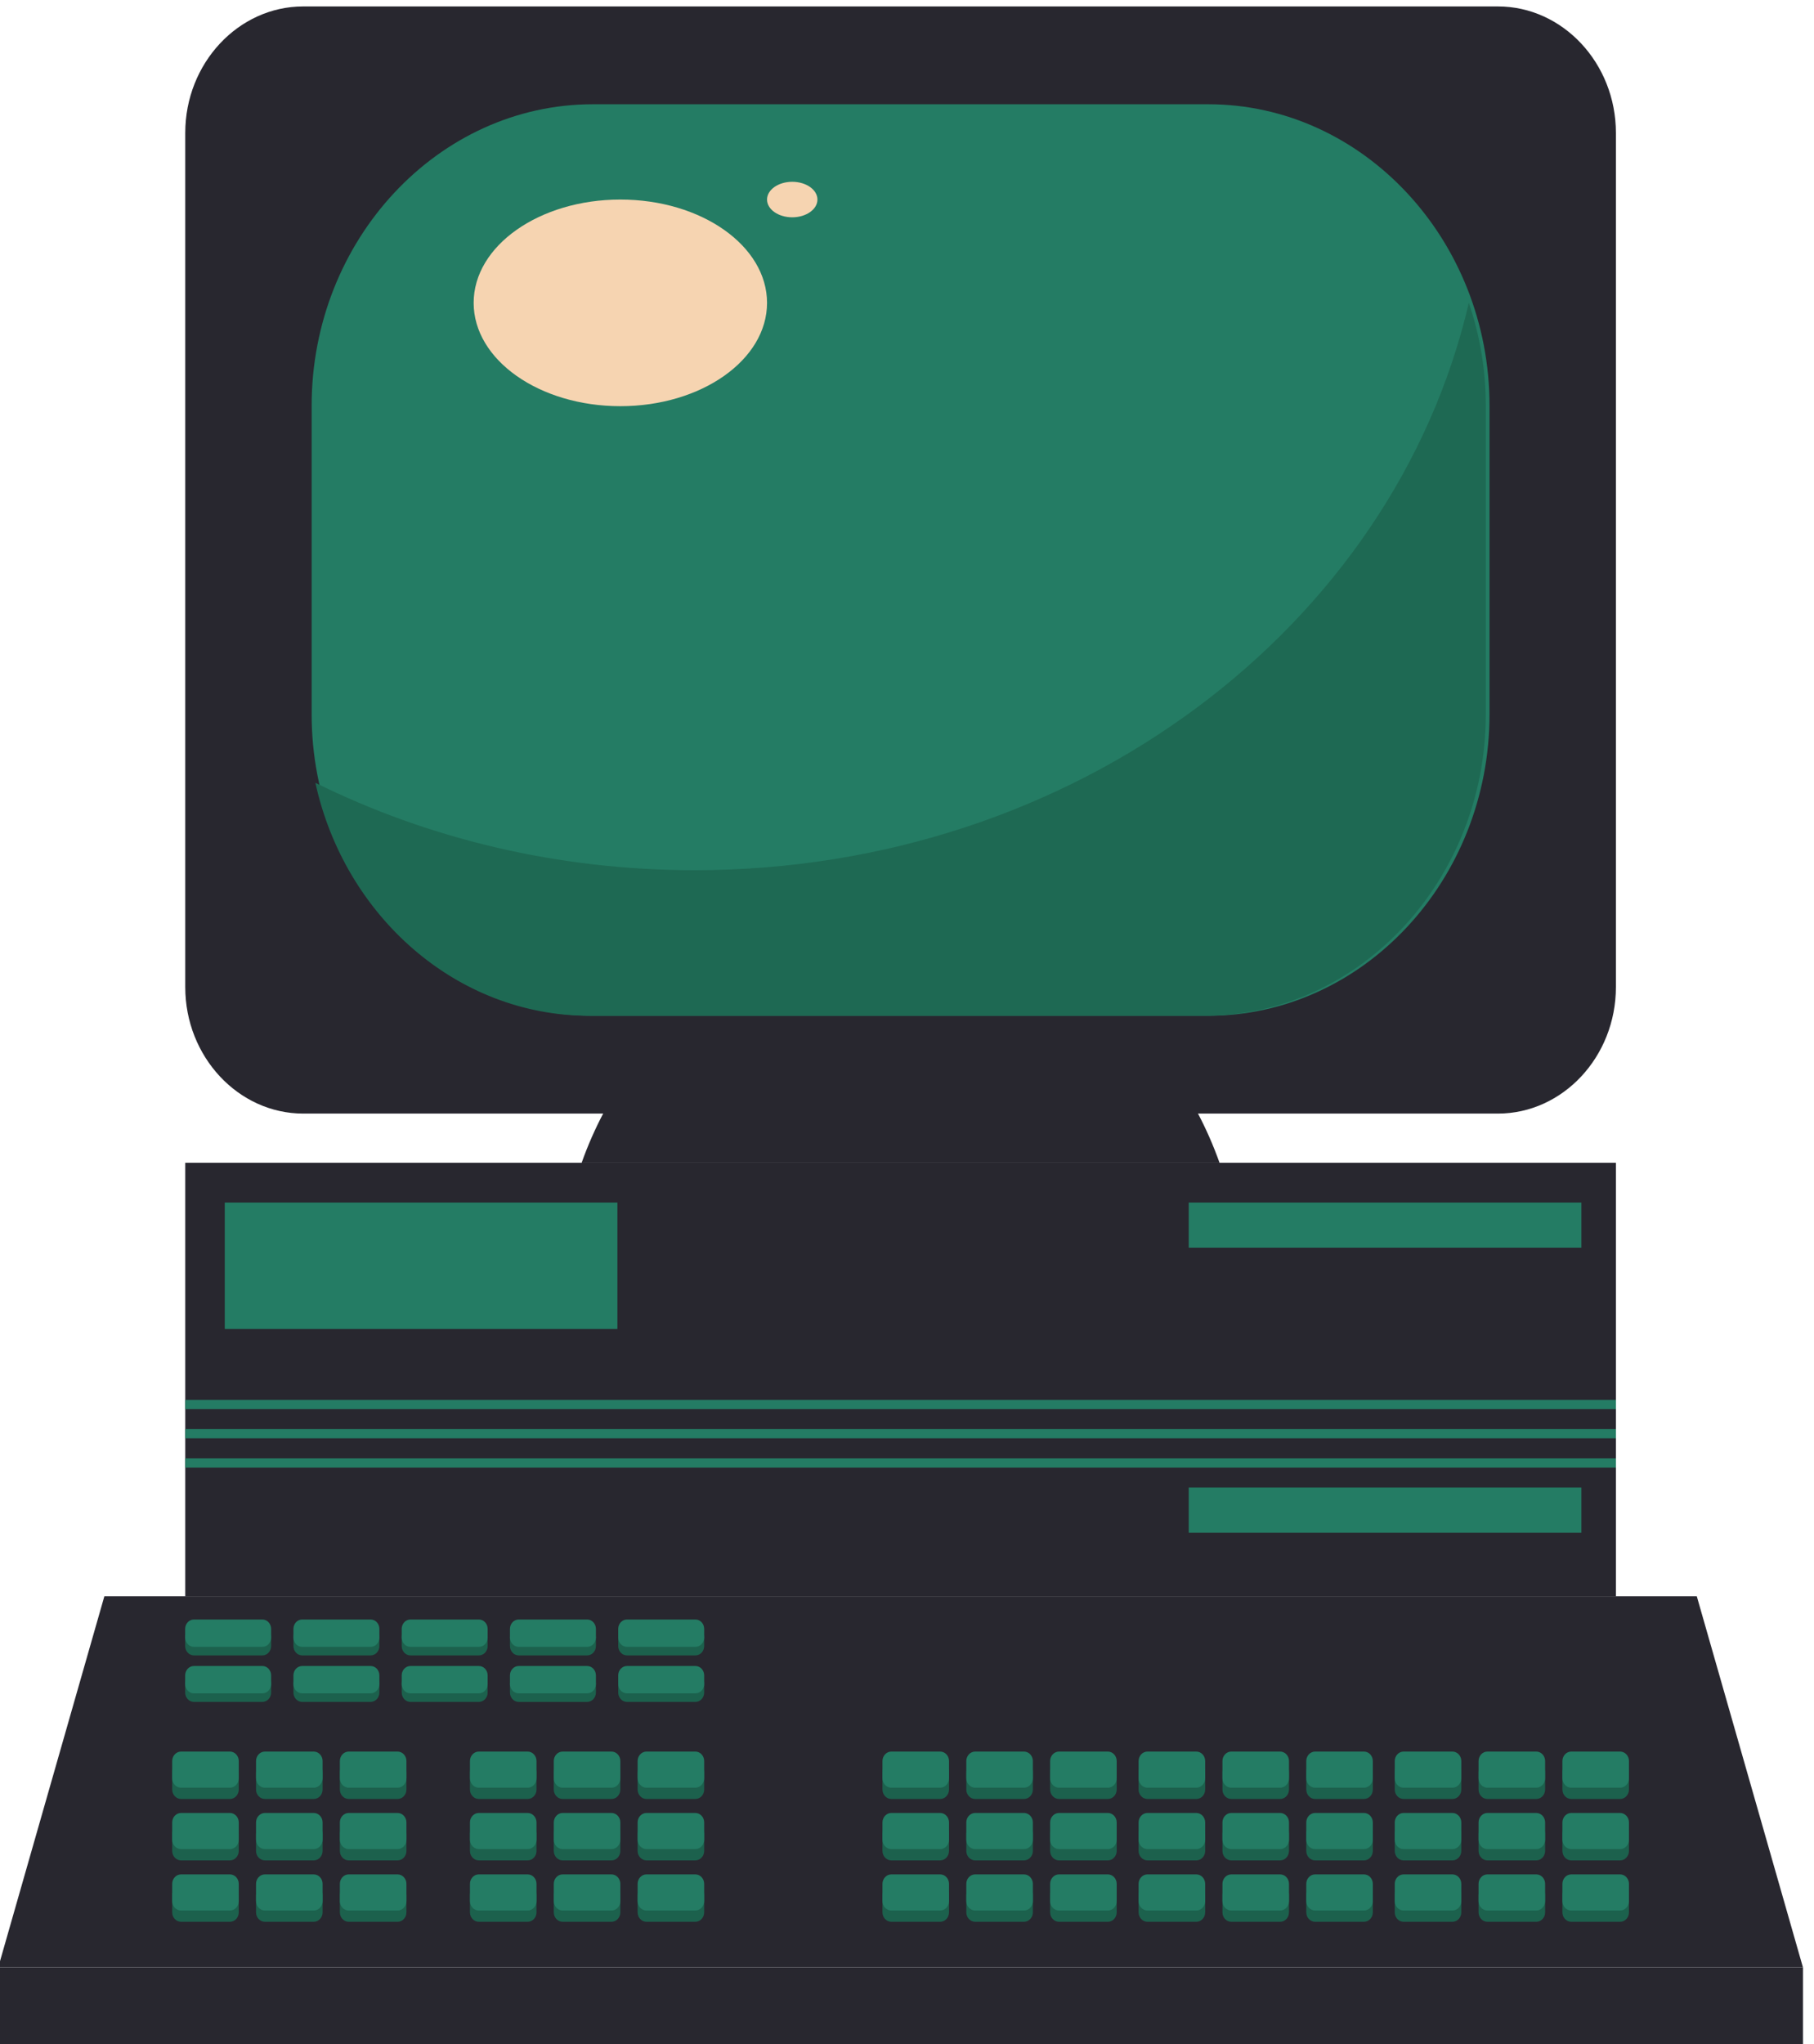 <?xml version="1.0" encoding="UTF-8" standalone="no"?>
<!-- Created with Inkscape (http://www.inkscape.org/) -->

<svg
   version="1.1"
   id="svg1"
   width="52.917mm"
   height="59.61mm"
   viewBox="0 0 200 225.299"
   sodipodi:docname="vecteezy_desktop-pop-art-icon_.eps.svg"
   inkscape:version="1.3 (0e150ed6c4, 2023-07-21)"
   xmlns:inkscape="http://www.inkscape.org/namespaces/inkscape"
   xmlns:sodipodi="http://sodipodi.sourceforge.net/DTD/sodipodi-0.dtd"
   xmlns="http://www.w3.org/2000/svg"
   xmlns:svg="http://www.w3.org/2000/svg">
  <defs
     id="defs1" />
  <sodipodi:namedview
     id="namedview1"
     pagecolor="#ffffff"
     bordercolor="#000000"
     borderopacity="0.25"
     inkscape:showpageshadow="2"
     inkscape:pageopacity="0.0"
     inkscape:pagecheckerboard="0"
     inkscape:deskcolor="#d1d1d1"
     inkscape:zoom="1"
     inkscape:cx="42"
     inkscape:cy="110"
     inkscape:window-width="1920"
     inkscape:window-height="1056"
     inkscape:window-x="1920"
     inkscape:window-y="0"
     inkscape:window-maximized="1"
     inkscape:current-layer="g1"
     inkscape:document-units="mm" />
  <g
     id="g1"
     inkscape:groupmode="layer"
     inkscape:label="1"
     transform="translate(-757.642,-551.765)">
    <g
       id="group-R5"
       transform="matrix(0.098,0,0,0.105,718.688,516.155)">
      <path
         id="path2"
         d="m 13304.6,9546.1 c -413.9,1087.3 -1465.4,1860.2 -2698,1860.2 -1232.59,0 -2284.12,-772.9 -2698,-1860.2 h 5396"
         style="fill:#28272f;fill-opacity:1;fill-rule:nonzero;stroke:none"
         transform="matrix(0.133,0,0,-0.133,0,2829.333)" />
      <path
         id="path3"
         d="M 15659.7,9934.5 H 5553.47 c -548.79,0 -997.8,449 -997.8,997.8 v 6742.3 c 0,548.8 449.01,997.8 997.8,997.8 H 15659.7 c 548.8,0 997.8,-449 997.8,-997.8 v -6742.3 c 0,-548.8 -449,-997.8 -997.8,-997.8"
         style="fill:#28272f;fill-opacity:1;fill-rule:nonzero;stroke:none"
         transform="matrix(0.133,0,0,-0.133,0,2829.333)" />
      <path
         id="path4"
         d="M 13209.1,10706.4 H 8004.11 c -1308.65,0 -2379.36,1070.8 -2379.36,2379.4 v 2435.3 c 0,1308.7 1070.71,2379.4 2379.36,2379.4 h 5204.99 c 1308.6,0 2379.4,-1070.7 2379.4,-2379.4 v -2435.3 c 0,-1308.6 -1070.8,-2379.4 -2379.4,-2379.4"
         style="fill:#247c64;fill-opacity:1;fill-rule:nonzero;stroke:none"
         transform="matrix(0.133,0,0,-0.133,0,2829.333)" />
      <path
         id="path5"
         d="m 8864.52,11855.3 c -1162.5,0 -2255.64,250.1 -3208.22,689.9 246.54,-1050.4 1193.49,-1838.8 2316.24,-1838.8 h 5204.96 c 1308.7,0 2379.4,1070.8 2379.4,2379.4 v 2435.3 c 0,284.8 -50.8,558.2 -143.6,811.8 -637.5,-2557.4 -3327.1,-4477.6 -6548.78,-4477.6"
         style="fill:#1e6953;fill-opacity:1;fill-rule:nonzero;stroke:none"
         transform="matrix(0.133,0,0,-0.133,0,2829.333)" />
      <path
         id="path6"
         d="m 9476.94,16332.9 c 0,-450.3 -555.56,-815.4 -1240.89,-815.4 -685.33,0 -1240.89,365.1 -1240.89,815.4 0,450.3 555.56,815.4 1240.89,815.4 685.33,0 1240.89,-365.1 1240.89,-815.4"
         style="fill:#f6d4b1;fill-opacity:1;fill-rule:nonzero;stroke:none"
         transform="matrix(0.133,0,0,-0.133,0,2829.333)" />
      <path
         id="path7"
         d="m 9476.94,17148.3 c 0,77.3 95.44,140.1 213.18,140.1 117.71,0 213.15,-62.8 213.15,-140.1 0,-77.4 -95.44,-140.1 -213.15,-140.1 -117.74,0 -213.18,62.7 -213.18,140.1"
         style="fill:#f6d4b1;fill-opacity:1;fill-rule:nonzero;stroke:none"
         transform="matrix(0.133,0,0,-0.133,0,2829.333)" />
      <path
         id="path8"
         d="M 16657.5,6125.1 H 4555.67 v 3421 H 16657.5 v -3421"
         style="fill:#28272f;fill-opacity:1;fill-rule:nonzero;stroke:none"
         transform="matrix(0.133,0,0,-0.133,0,2829.333)" />
      <path
         id="path9"
         d="M 16657.5,7602.3 H 4555.67 v 72.9 H 16657.5 v -72.9"
         style="fill:#247c64;fill-opacity:1;fill-rule:nonzero;stroke:none"
         transform="matrix(0.133,0,0,-0.133,0,2829.333)" />
      <path
         id="path10"
         d="M 16657.5,7371.5 H 4555.67 v 72.9 H 16657.5 v -72.9"
         style="fill:#247c64;fill-opacity:1;fill-rule:nonzero;stroke:none"
         transform="matrix(0.133,0,0,-0.133,0,2829.333)" />
      <path
         id="path11"
         d="M 16657.5,7140.7 H 4555.67 v 72.9 H 16657.5 v -72.9"
         style="fill:#247c64;fill-opacity:1;fill-rule:nonzero;stroke:none"
         transform="matrix(0.133,0,0,-0.133,0,2829.333)" />
      <path
         id="path12"
         d="m 16365.3,8876.2 h -3321.2 v 356.3 h 3321.2 v -356.3"
         style="fill:#247c64;fill-opacity:1;fill-rule:nonzero;stroke:none"
         transform="matrix(0.133,0,0,-0.133,0,2829.333)" />
      <path
         id="path13"
         d="m 16365.3,6626.4 h -3321.2 v 356.4 h 3321.2 v -356.4"
         style="fill:#247c64;fill-opacity:1;fill-rule:nonzero;stroke:none"
         transform="matrix(0.133,0,0,-0.133,0,2829.333)" />
      <path
         id="path14"
         d="M 8211.1,8234.7 H 4889.87 v 997.8 H 8211.1 v -997.8"
         style="fill:#247c64;fill-opacity:1;fill-rule:nonzero;stroke:none"
         transform="matrix(0.133,0,0,-0.133,0,2829.333)" />
      <path
         id="path15"
         d="M 18239.8,3195.8 H 2973.45 l 898.01,2929.3 H 17341.7 l 898.1,-2929.3"
         style="fill:#28272f;fill-opacity:1;fill-rule:nonzero;stroke:none"
         transform="matrix(0.133,0,0,-0.133,0,2829.333)" />
      <path
         id="path16"
         d="m 4933.4,3555.8 h -413.37 c -41.34,0 -74.83,33.4 -74.83,74.8 V 3766 c 0,41.4 33.49,74.8 74.83,74.8 h 413.37 c 41.35,0 74.83,-33.4 74.83,-74.8 v -135.4 c 0,-41.4 -33.48,-74.8 -74.83,-74.8"
         style="fill:#1c614d;fill-opacity:1;fill-rule:nonzero;stroke:none"
         transform="matrix(0.133,0,0,-0.133,0,2829.333)" />
      <path
         id="path17"
         d="m 4933.4,3644.8 h -413.37 c -41.34,0 -74.83,33.6 -74.83,74.9 v 135.4 c 0,41.3 33.49,74.8 74.83,74.8 h 413.37 c 41.35,0 74.83,-33.5 74.83,-74.8 v -135.4 c 0,-41.3 -33.48,-74.9 -74.83,-74.9"
         style="fill:#247c64;fill-opacity:1;fill-rule:nonzero;stroke:none"
         transform="matrix(0.133,0,0,-0.133,0,2829.333)" />
      <path
         id="path18"
         d="m 5642.56,3555.8 h -413.37 c -41.35,0 -74.83,33.4 -74.83,74.8 V 3766 c 0,41.4 33.48,74.8 74.83,74.8 h 413.37 c 41.34,0 74.83,-33.4 74.83,-74.8 v -135.4 c 0,-41.4 -33.49,-74.8 -74.83,-74.8"
         style="fill:#1c614d;fill-opacity:1;fill-rule:nonzero;stroke:none"
         transform="matrix(0.133,0,0,-0.133,0,2829.333)" />
      <path
         id="path19"
         d="m 5642.56,3644.8 h -413.37 c -41.35,0 -74.83,33.6 -74.83,74.9 v 135.4 c 0,41.3 33.48,74.8 74.83,74.8 h 413.37 c 41.34,0 74.83,-33.5 74.83,-74.8 v -135.4 c 0,-41.3 -33.49,-74.9 -74.83,-74.9"
         style="fill:#247c64;fill-opacity:1;fill-rule:nonzero;stroke:none"
         transform="matrix(0.133,0,0,-0.133,0,2829.333)" />
      <path
         id="path20"
         d="m 6351.71,3555.8 h -413.37 c -41.34,0 -74.83,33.4 -74.83,74.8 V 3766 c 0,41.4 33.49,74.8 74.83,74.8 h 413.37 c 41.32,0 74.83,-33.4 74.83,-74.8 v -135.4 c 0,-41.4 -33.51,-74.8 -74.83,-74.8"
         style="fill:#1c614d;fill-opacity:1;fill-rule:nonzero;stroke:none"
         transform="matrix(0.133,0,0,-0.133,0,2829.333)" />
      <path
         id="path21"
         d="m 6351.71,3644.8 h -413.37 c -41.34,0 -74.83,33.6 -74.83,74.9 v 135.4 c 0,41.3 33.49,74.8 74.83,74.8 h 413.37 c 41.32,0 74.83,-33.5 74.83,-74.8 v -135.4 c 0,-41.3 -33.51,-74.9 -74.83,-74.9"
         style="fill:#247c64;fill-opacity:1;fill-rule:nonzero;stroke:none"
         transform="matrix(0.133,0,0,-0.133,0,2829.333)" />
      <path
         id="path22"
         d="m 4933.4,4040.4 h -413.37 c -41.34,0 -74.83,33.5 -74.83,74.8 v 135.5 c 0,41.3 33.49,74.8 74.83,74.8 h 413.37 c 41.35,0 74.83,-33.5 74.83,-74.8 v -135.5 c 0,-41.3 -33.48,-74.8 -74.83,-74.8"
         style="fill:#1c614d;fill-opacity:1;fill-rule:nonzero;stroke:none"
         transform="matrix(0.133,0,0,-0.133,0,2829.333)" />
      <path
         id="path23"
         d="m 4933.4,4129.5 h -413.37 c -41.34,0 -74.83,33.5 -74.83,74.8 v 135.4 c 0,41.4 33.49,74.9 74.83,74.9 h 413.37 c 41.35,0 74.83,-33.5 74.83,-74.9 v -135.4 c 0,-41.3 -33.48,-74.8 -74.83,-74.8"
         style="fill:#247c64;fill-opacity:1;fill-rule:nonzero;stroke:none"
         transform="matrix(0.133,0,0,-0.133,0,2829.333)" />
      <path
         id="path24"
         d="m 5642.56,4040.4 h -413.37 c -41.35,0 -74.83,33.5 -74.83,74.8 v 135.5 c 0,41.3 33.48,74.8 74.83,74.8 h 413.37 c 41.34,0 74.83,-33.5 74.83,-74.8 v -135.5 c 0,-41.3 -33.49,-74.8 -74.83,-74.8"
         style="fill:#1c614d;fill-opacity:1;fill-rule:nonzero;stroke:none"
         transform="matrix(0.133,0,0,-0.133,0,2829.333)" />
      <path
         id="path25"
         d="m 5642.56,4129.5 h -413.37 c -41.35,0 -74.83,33.5 -74.83,74.8 v 135.4 c 0,41.4 33.48,74.9 74.83,74.9 h 413.37 c 41.34,0 74.83,-33.5 74.83,-74.9 v -135.4 c 0,-41.3 -33.49,-74.8 -74.83,-74.8"
         style="fill:#247c64;fill-opacity:1;fill-rule:nonzero;stroke:none"
         transform="matrix(0.133,0,0,-0.133,0,2829.333)" />
      <path
         id="path26"
         d="m 6351.71,4040.4 h -413.37 c -41.34,0 -74.83,33.5 -74.83,74.8 v 135.5 c 0,41.3 33.49,74.8 74.83,74.8 h 413.37 c 41.32,0 74.83,-33.5 74.83,-74.8 v -135.5 c 0,-41.3 -33.51,-74.8 -74.83,-74.8"
         style="fill:#1c614d;fill-opacity:1;fill-rule:nonzero;stroke:none"
         transform="matrix(0.133,0,0,-0.133,0,2829.333)" />
      <path
         id="path27"
         d="m 6351.71,4129.5 h -413.37 c -41.34,0 -74.83,33.5 -74.83,74.8 v 135.4 c 0,41.4 33.49,74.9 74.83,74.9 h 413.37 c 41.32,0 74.83,-33.5 74.83,-74.9 v -135.4 c 0,-41.3 -33.51,-74.8 -74.83,-74.8"
         style="fill:#247c64;fill-opacity:1;fill-rule:nonzero;stroke:none"
         transform="matrix(0.133,0,0,-0.133,0,2829.333)" />
      <path
         id="path28"
         d="m 4933.4,4525 h -413.37 c -41.34,0 -74.83,33.5 -74.83,74.9 v 135.4 c 0,41.3 33.49,74.8 74.83,74.8 h 413.37 c 41.35,0 74.83,-33.5 74.83,-74.8 v -135.4 c 0,-41.4 -33.48,-74.9 -74.83,-74.9"
         style="fill:#1c614d;fill-opacity:1;fill-rule:nonzero;stroke:none"
         transform="matrix(0.133,0,0,-0.133,0,2829.333)" />
      <path
         id="path29"
         d="m 4933.4,4614.1 h -413.37 c -41.34,0 -74.83,33.5 -74.83,74.9 v 135.4 c 0,41.3 33.49,74.8 74.83,74.8 h 413.37 c 41.35,0 74.83,-33.5 74.83,-74.8 V 4689 c 0,-41.4 -33.48,-74.9 -74.83,-74.9"
         style="fill:#247c64;fill-opacity:1;fill-rule:nonzero;stroke:none"
         transform="matrix(0.133,0,0,-0.133,0,2829.333)" />
      <path
         id="path30"
         d="m 5642.56,4525 h -413.37 c -41.35,0 -74.83,33.5 -74.83,74.9 v 135.4 c 0,41.3 33.48,74.8 74.83,74.8 h 413.37 c 41.34,0 74.83,-33.5 74.83,-74.8 v -135.4 c 0,-41.4 -33.49,-74.9 -74.83,-74.9"
         style="fill:#1c614d;fill-opacity:1;fill-rule:nonzero;stroke:none"
         transform="matrix(0.133,0,0,-0.133,0,2829.333)" />
      <path
         id="path31"
         d="m 5642.56,4614.1 h -413.37 c -41.35,0 -74.83,33.5 -74.83,74.9 v 135.4 c 0,41.3 33.48,74.8 74.83,74.8 h 413.37 c 41.34,0 74.83,-33.5 74.83,-74.8 V 4689 c 0,-41.4 -33.49,-74.9 -74.83,-74.9"
         style="fill:#247c64;fill-opacity:1;fill-rule:nonzero;stroke:none"
         transform="matrix(0.133,0,0,-0.133,0,2829.333)" />
      <path
         id="path32"
         d="m 6351.71,4525 h -413.37 c -41.34,0 -74.83,33.5 -74.83,74.9 v 135.4 c 0,41.3 33.49,74.8 74.83,74.8 h 413.37 c 41.32,0 74.83,-33.5 74.83,-74.8 v -135.4 c 0,-41.4 -33.51,-74.9 -74.83,-74.9"
         style="fill:#1c614d;fill-opacity:1;fill-rule:nonzero;stroke:none"
         transform="matrix(0.133,0,0,-0.133,0,2829.333)" />
      <path
         id="path33"
         d="m 6351.71,4614.1 h -413.37 c -41.34,0 -74.83,33.5 -74.83,74.9 v 135.4 c 0,41.3 33.49,74.8 74.83,74.8 h 413.37 c 41.32,0 74.83,-33.5 74.83,-74.8 V 4689 c 0,-41.4 -33.51,-74.9 -74.83,-74.9"
         style="fill:#247c64;fill-opacity:1;fill-rule:nonzero;stroke:none"
         transform="matrix(0.133,0,0,-0.133,0,2829.333)" />
      <path
         id="path34"
         d="m 7452.06,3555.8 h -413.37 c -41.32,0 -74.83,33.4 -74.83,74.8 V 3766 c 0,41.4 33.51,74.8 74.83,74.8 h 413.37 c 41.34,0 74.83,-33.4 74.83,-74.8 v -135.4 c 0,-41.4 -33.49,-74.8 -74.83,-74.8"
         style="fill:#1c614d;fill-opacity:1;fill-rule:nonzero;stroke:none"
         transform="matrix(0.133,0,0,-0.133,0,2829.333)" />
      <path
         id="path35"
         d="m 7452.06,3644.8 h -413.37 c -41.32,0 -74.83,33.6 -74.83,74.9 v 135.4 c 0,41.3 33.51,74.8 74.83,74.8 h 413.37 c 41.34,0 74.83,-33.5 74.83,-74.8 v -135.4 c 0,-41.3 -33.49,-74.9 -74.83,-74.9"
         style="fill:#247c64;fill-opacity:1;fill-rule:nonzero;stroke:none"
         transform="matrix(0.133,0,0,-0.133,0,2829.333)" />
      <path
         id="path36"
         d="m 8161.22,3555.8 h -413.38 c -41.31,0 -74.83,33.4 -74.83,74.8 V 3766 c 0,41.4 33.52,74.8 74.83,74.8 h 413.38 c 41.34,0 74.83,-33.4 74.83,-74.8 v -135.4 c 0,-41.4 -33.49,-74.8 -74.83,-74.8"
         style="fill:#1c614d;fill-opacity:1;fill-rule:nonzero;stroke:none"
         transform="matrix(0.133,0,0,-0.133,0,2829.333)" />
      <path
         id="path37"
         d="m 8161.22,3644.8 h -413.38 c -41.31,0 -74.83,33.6 -74.83,74.9 v 135.4 c 0,41.3 33.52,74.8 74.83,74.8 h 413.38 c 41.34,0 74.83,-33.5 74.83,-74.8 v -135.4 c 0,-41.3 -33.49,-74.9 -74.83,-74.9"
         style="fill:#247c64;fill-opacity:1;fill-rule:nonzero;stroke:none"
         transform="matrix(0.133,0,0,-0.133,0,2829.333)" />
      <path
         id="path38"
         d="M 8870.37,3555.8 H 8457 c -41.34,0 -74.83,33.4 -74.83,74.8 V 3766 c 0,41.4 33.49,74.8 74.83,74.8 h 413.37 c 41.34,0 74.84,-33.4 74.84,-74.8 v -135.4 c 0,-41.4 -33.5,-74.8 -74.84,-74.8"
         style="fill:#1c614d;fill-opacity:1;fill-rule:nonzero;stroke:none"
         transform="matrix(0.133,0,0,-0.133,0,2829.333)" />
      <path
         id="path39"
         d="M 8870.37,3644.8 H 8457 c -41.34,0 -74.83,33.6 -74.83,74.9 v 135.4 c 0,41.3 33.49,74.8 74.83,74.8 h 413.37 c 41.34,0 74.84,-33.5 74.84,-74.8 v -135.4 c 0,-41.3 -33.5,-74.9 -74.84,-74.9"
         style="fill:#247c64;fill-opacity:1;fill-rule:nonzero;stroke:none"
         transform="matrix(0.133,0,0,-0.133,0,2829.333)" />
      <path
         id="path40"
         d="m 7452.06,4040.4 h -413.37 c -41.32,0 -74.83,33.5 -74.83,74.8 v 135.5 c 0,41.3 33.51,74.8 74.83,74.8 h 413.37 c 41.34,0 74.83,-33.5 74.83,-74.8 v -135.5 c 0,-41.3 -33.49,-74.8 -74.83,-74.8"
         style="fill:#1c614d;fill-opacity:1;fill-rule:nonzero;stroke:none"
         transform="matrix(0.133,0,0,-0.133,0,2829.333)" />
      <path
         id="path41"
         d="m 7452.06,4129.5 h -413.37 c -41.32,0 -74.83,33.5 -74.83,74.8 v 135.4 c 0,41.4 33.51,74.9 74.83,74.9 h 413.37 c 41.34,0 74.83,-33.5 74.83,-74.9 v -135.4 c 0,-41.3 -33.49,-74.8 -74.83,-74.8"
         style="fill:#247c64;fill-opacity:1;fill-rule:nonzero;stroke:none"
         transform="matrix(0.133,0,0,-0.133,0,2829.333)" />
      <path
         id="path42"
         d="m 8161.22,4040.4 h -413.38 c -41.31,0 -74.83,33.5 -74.83,74.8 v 135.5 c 0,41.3 33.52,74.8 74.83,74.8 h 413.38 c 41.34,0 74.83,-33.5 74.83,-74.8 v -135.5 c 0,-41.3 -33.49,-74.8 -74.83,-74.8"
         style="fill:#1c614d;fill-opacity:1;fill-rule:nonzero;stroke:none"
         transform="matrix(0.133,0,0,-0.133,0,2829.333)" />
      <path
         id="path43"
         d="m 8161.22,4129.5 h -413.38 c -41.31,0 -74.83,33.5 -74.83,74.8 v 135.4 c 0,41.4 33.52,74.9 74.83,74.9 h 413.38 c 41.34,0 74.83,-33.5 74.83,-74.9 v -135.4 c 0,-41.3 -33.49,-74.8 -74.83,-74.8"
         style="fill:#247c64;fill-opacity:1;fill-rule:nonzero;stroke:none"
         transform="matrix(0.133,0,0,-0.133,0,2829.333)" />
      <path
         id="path44"
         d="M 8870.37,4040.4 H 8457 c -41.34,0 -74.83,33.5 -74.83,74.8 v 135.5 c 0,41.3 33.49,74.8 74.83,74.8 h 413.37 c 41.34,0 74.84,-33.5 74.84,-74.8 v -135.5 c 0,-41.3 -33.5,-74.8 -74.84,-74.8"
         style="fill:#1c614d;fill-opacity:1;fill-rule:nonzero;stroke:none"
         transform="matrix(0.133,0,0,-0.133,0,2829.333)" />
      <path
         id="path45"
         d="M 8870.37,4129.5 H 8457 c -41.34,0 -74.83,33.5 -74.83,74.8 v 135.4 c 0,41.4 33.49,74.9 74.83,74.9 h 413.37 c 41.34,0 74.84,-33.5 74.84,-74.9 v -135.4 c 0,-41.3 -33.5,-74.8 -74.84,-74.8"
         style="fill:#247c64;fill-opacity:1;fill-rule:nonzero;stroke:none"
         transform="matrix(0.133,0,0,-0.133,0,2829.333)" />
      <path
         id="path46"
         d="m 7452.06,4525 h -413.37 c -41.32,0 -74.83,33.5 -74.83,74.9 v 135.4 c 0,41.3 33.51,74.8 74.83,74.8 h 413.37 c 41.34,0 74.83,-33.5 74.83,-74.8 v -135.4 c 0,-41.4 -33.49,-74.9 -74.83,-74.9"
         style="fill:#1c614d;fill-opacity:1;fill-rule:nonzero;stroke:none"
         transform="matrix(0.133,0,0,-0.133,0,2829.333)" />
      <path
         id="path47"
         d="m 7452.06,4614.1 h -413.37 c -41.32,0 -74.83,33.5 -74.83,74.9 v 135.4 c 0,41.3 33.51,74.8 74.83,74.8 h 413.37 c 41.34,0 74.83,-33.5 74.83,-74.8 V 4689 c 0,-41.4 -33.49,-74.9 -74.83,-74.9"
         style="fill:#247c64;fill-opacity:1;fill-rule:nonzero;stroke:none"
         transform="matrix(0.133,0,0,-0.133,0,2829.333)" />
      <path
         id="path48"
         d="m 8161.22,4525 h -413.38 c -41.31,0 -74.83,33.5 -74.83,74.9 v 135.4 c 0,41.3 33.52,74.8 74.83,74.8 h 413.38 c 41.34,0 74.83,-33.5 74.83,-74.8 v -135.4 c 0,-41.4 -33.49,-74.9 -74.83,-74.9"
         style="fill:#1c614d;fill-opacity:1;fill-rule:nonzero;stroke:none"
         transform="matrix(0.133,0,0,-0.133,0,2829.333)" />
      <path
         id="path49"
         d="m 8161.22,4614.1 h -413.38 c -41.31,0 -74.83,33.5 -74.83,74.9 v 135.4 c 0,41.3 33.52,74.8 74.83,74.8 h 413.38 c 41.34,0 74.83,-33.5 74.83,-74.8 V 4689 c 0,-41.4 -33.49,-74.9 -74.83,-74.9"
         style="fill:#247c64;fill-opacity:1;fill-rule:nonzero;stroke:none"
         transform="matrix(0.133,0,0,-0.133,0,2829.333)" />
      <path
         id="path50"
         d="M 8870.37,4525 H 8457 c -41.34,0 -74.83,33.5 -74.83,74.9 v 135.4 c 0,41.3 33.49,74.8 74.83,74.8 h 413.37 c 41.34,0 74.84,-33.5 74.84,-74.8 v -135.4 c 0,-41.4 -33.5,-74.9 -74.84,-74.9"
         style="fill:#1c614d;fill-opacity:1;fill-rule:nonzero;stroke:none"
         transform="matrix(0.133,0,0,-0.133,0,2829.333)" />
      <path
         id="path51"
         d="M 8870.37,4614.1 H 8457 c -41.34,0 -74.83,33.5 -74.83,74.9 v 135.4 c 0,41.3 33.49,74.8 74.83,74.8 h 413.37 c 41.34,0 74.84,-33.5 74.84,-74.8 V 4689 c 0,-41.4 -33.5,-74.9 -74.84,-74.9"
         style="fill:#247c64;fill-opacity:1;fill-rule:nonzero;stroke:none"
         transform="matrix(0.133,0,0,-0.133,0,2829.333)" />
      <path
         id="path52"
         d="m 10941.6,3555.8 h -413.4 c -41.3,0 -74.8,33.4 -74.8,74.8 V 3766 c 0,41.4 33.5,74.8 74.8,74.8 h 413.4 c 41.3,0 74.8,-33.4 74.8,-74.8 v -135.4 c 0,-41.4 -33.5,-74.8 -74.8,-74.8"
         style="fill:#1c614d;fill-opacity:1;fill-rule:nonzero;stroke:none"
         transform="matrix(0.133,0,0,-0.133,0,2829.333)" />
      <path
         id="path53"
         d="m 10941.6,3644.8 h -413.4 c -41.3,0 -74.8,33.6 -74.8,74.9 v 135.4 c 0,41.3 33.5,74.8 74.8,74.8 h 413.4 c 41.3,0 74.8,-33.5 74.8,-74.8 v -135.4 c 0,-41.3 -33.5,-74.9 -74.8,-74.9"
         style="fill:#247c64;fill-opacity:1;fill-rule:nonzero;stroke:none"
         transform="matrix(0.133,0,0,-0.133,0,2829.333)" />
      <path
         id="path54"
         d="m 11650.7,3555.8 h -413.3 c -41.4,0 -74.9,33.4 -74.9,74.8 V 3766 c 0,41.4 33.5,74.8 74.9,74.8 h 413.3 c 41.4,0 74.9,-33.4 74.9,-74.8 v -135.4 c 0,-41.4 -33.5,-74.8 -74.9,-74.8"
         style="fill:#1c614d;fill-opacity:1;fill-rule:nonzero;stroke:none"
         transform="matrix(0.133,0,0,-0.133,0,2829.333)" />
      <path
         id="path55"
         d="m 11650.7,3644.8 h -413.3 c -41.4,0 -74.9,33.6 -74.9,74.9 v 135.4 c 0,41.3 33.5,74.8 74.9,74.8 h 413.3 c 41.4,0 74.9,-33.5 74.9,-74.8 v -135.4 c 0,-41.3 -33.5,-74.9 -74.9,-74.9"
         style="fill:#247c64;fill-opacity:1;fill-rule:nonzero;stroke:none"
         transform="matrix(0.133,0,0,-0.133,0,2829.333)" />
      <path
         id="path56"
         d="m 12359.9,3555.8 h -413.4 c -41.3,0 -74.8,33.4 -74.8,74.8 V 3766 c 0,41.4 33.5,74.8 74.8,74.8 h 413.4 c 41.3,0 74.8,-33.4 74.8,-74.8 v -135.4 c 0,-41.4 -33.5,-74.8 -74.8,-74.8"
         style="fill:#1c614d;fill-opacity:1;fill-rule:nonzero;stroke:none"
         transform="matrix(0.133,0,0,-0.133,0,2829.333)" />
      <path
         id="path57"
         d="m 12359.9,3644.8 h -413.4 c -41.3,0 -74.8,33.6 -74.8,74.9 v 135.4 c 0,41.3 33.5,74.8 74.8,74.8 h 413.4 c 41.3,0 74.8,-33.5 74.8,-74.8 v -135.4 c 0,-41.3 -33.5,-74.9 -74.8,-74.9"
         style="fill:#247c64;fill-opacity:1;fill-rule:nonzero;stroke:none"
         transform="matrix(0.133,0,0,-0.133,0,2829.333)" />
      <path
         id="path58"
         d="m 10941.6,4040.4 h -413.4 c -41.3,0 -74.8,33.5 -74.8,74.8 v 135.5 c 0,41.3 33.5,74.8 74.8,74.8 h 413.4 c 41.3,0 74.8,-33.5 74.8,-74.8 v -135.5 c 0,-41.3 -33.5,-74.8 -74.8,-74.8"
         style="fill:#1c614d;fill-opacity:1;fill-rule:nonzero;stroke:none"
         transform="matrix(0.133,0,0,-0.133,0,2829.333)" />
      <path
         id="path59"
         d="m 10941.6,4129.5 h -413.4 c -41.3,0 -74.8,33.5 -74.8,74.8 v 135.4 c 0,41.4 33.5,74.9 74.8,74.9 h 413.4 c 41.3,0 74.8,-33.5 74.8,-74.9 v -135.4 c 0,-41.3 -33.5,-74.8 -74.8,-74.8"
         style="fill:#247c64;fill-opacity:1;fill-rule:nonzero;stroke:none"
         transform="matrix(0.133,0,0,-0.133,0,2829.333)" />
      <path
         id="path60"
         d="m 11650.7,4040.4 h -413.3 c -41.4,0 -74.9,33.5 -74.9,74.8 v 135.5 c 0,41.3 33.5,74.8 74.9,74.8 h 413.3 c 41.4,0 74.9,-33.5 74.9,-74.8 v -135.5 c 0,-41.3 -33.5,-74.8 -74.9,-74.8"
         style="fill:#1c614d;fill-opacity:1;fill-rule:nonzero;stroke:none"
         transform="matrix(0.133,0,0,-0.133,0,2829.333)" />
      <path
         id="path61"
         d="m 11650.7,4129.5 h -413.3 c -41.4,0 -74.9,33.5 -74.9,74.8 v 135.4 c 0,41.4 33.5,74.9 74.9,74.9 h 413.3 c 41.4,0 74.9,-33.5 74.9,-74.9 v -135.4 c 0,-41.3 -33.5,-74.8 -74.9,-74.8"
         style="fill:#247c64;fill-opacity:1;fill-rule:nonzero;stroke:none"
         transform="matrix(0.133,0,0,-0.133,0,2829.333)" />
      <path
         id="path62"
         d="m 12359.9,4040.4 h -413.4 c -41.3,0 -74.8,33.5 -74.8,74.8 v 135.5 c 0,41.3 33.5,74.8 74.8,74.8 h 413.4 c 41.3,0 74.8,-33.5 74.8,-74.8 v -135.5 c 0,-41.3 -33.5,-74.8 -74.8,-74.8"
         style="fill:#1c614d;fill-opacity:1;fill-rule:nonzero;stroke:none"
         transform="matrix(0.133,0,0,-0.133,0,2829.333)" />
      <path
         id="path63"
         d="m 12359.9,4129.5 h -413.4 c -41.3,0 -74.8,33.5 -74.8,74.8 v 135.4 c 0,41.4 33.5,74.9 74.8,74.9 h 413.4 c 41.3,0 74.8,-33.5 74.8,-74.9 v -135.4 c 0,-41.3 -33.5,-74.8 -74.8,-74.8"
         style="fill:#247c64;fill-opacity:1;fill-rule:nonzero;stroke:none"
         transform="matrix(0.133,0,0,-0.133,0,2829.333)" />
      <path
         id="path64"
         d="m 10941.6,4525 h -413.4 c -41.3,0 -74.8,33.5 -74.8,74.9 v 135.4 c 0,41.3 33.5,74.8 74.8,74.8 h 413.4 c 41.3,0 74.8,-33.5 74.8,-74.8 v -135.4 c 0,-41.4 -33.5,-74.9 -74.8,-74.9"
         style="fill:#1c614d;fill-opacity:1;fill-rule:nonzero;stroke:none"
         transform="matrix(0.133,0,0,-0.133,0,2829.333)" />
      <path
         id="path65"
         d="m 10941.6,4614.1 h -413.4 c -41.3,0 -74.8,33.5 -74.8,74.9 v 135.4 c 0,41.3 33.5,74.8 74.8,74.8 h 413.4 c 41.3,0 74.8,-33.5 74.8,-74.8 V 4689 c 0,-41.4 -33.5,-74.9 -74.8,-74.9"
         style="fill:#247c64;fill-opacity:1;fill-rule:nonzero;stroke:none"
         transform="matrix(0.133,0,0,-0.133,0,2829.333)" />
      <path
         id="path66"
         d="m 11650.7,4525 h -413.3 c -41.4,0 -74.9,33.5 -74.9,74.9 v 135.4 c 0,41.3 33.5,74.8 74.9,74.8 h 413.3 c 41.4,0 74.9,-33.5 74.9,-74.8 v -135.4 c 0,-41.4 -33.5,-74.9 -74.9,-74.9"
         style="fill:#1c614d;fill-opacity:1;fill-rule:nonzero;stroke:none"
         transform="matrix(0.133,0,0,-0.133,0,2829.333)" />
      <path
         id="path67"
         d="m 11650.7,4614.1 h -413.3 c -41.4,0 -74.9,33.5 -74.9,74.9 v 135.4 c 0,41.3 33.5,74.8 74.9,74.8 h 413.3 c 41.4,0 74.9,-33.5 74.9,-74.8 V 4689 c 0,-41.4 -33.5,-74.9 -74.9,-74.9"
         style="fill:#247c64;fill-opacity:1;fill-rule:nonzero;stroke:none"
         transform="matrix(0.133,0,0,-0.133,0,2829.333)" />
      <path
         id="path68"
         d="m 12359.9,4525 h -413.4 c -41.3,0 -74.8,33.5 -74.8,74.9 v 135.4 c 0,41.3 33.5,74.8 74.8,74.8 h 413.4 c 41.3,0 74.8,-33.5 74.8,-74.8 v -135.4 c 0,-41.4 -33.5,-74.9 -74.8,-74.9"
         style="fill:#1c614d;fill-opacity:1;fill-rule:nonzero;stroke:none"
         transform="matrix(0.133,0,0,-0.133,0,2829.333)" />
      <path
         id="path69"
         d="m 12359.9,4614.1 h -413.4 c -41.3,0 -74.8,33.5 -74.8,74.9 v 135.4 c 0,41.3 33.5,74.8 74.8,74.8 h 413.4 c 41.3,0 74.8,-33.5 74.8,-74.8 V 4689 c 0,-41.4 -33.5,-74.9 -74.8,-74.9"
         style="fill:#247c64;fill-opacity:1;fill-rule:nonzero;stroke:none"
         transform="matrix(0.133,0,0,-0.133,0,2829.333)" />
      <path
         id="path70"
         d="m 13108.2,3555.8 h -413.4 c -41.3,0 -74.8,33.4 -74.8,74.8 V 3766 c 0,41.4 33.5,74.8 74.8,74.8 h 413.4 c 41.4,0 74.9,-33.4 74.9,-74.8 v -135.4 c 0,-41.4 -33.5,-74.8 -74.9,-74.8"
         style="fill:#1c614d;fill-opacity:1;fill-rule:nonzero;stroke:none"
         transform="matrix(0.133,0,0,-0.133,0,2829.333)" />
      <path
         id="path71"
         d="m 13108.2,3644.8 h -413.4 c -41.3,0 -74.8,33.6 -74.8,74.9 v 135.4 c 0,41.3 33.5,74.8 74.8,74.8 h 413.4 c 41.4,0 74.9,-33.5 74.9,-74.8 v -135.4 c 0,-41.3 -33.5,-74.9 -74.9,-74.9"
         style="fill:#247c64;fill-opacity:1;fill-rule:nonzero;stroke:none"
         transform="matrix(0.133,0,0,-0.133,0,2829.333)" />
      <path
         id="path72"
         d="M 13817.4,3555.8 H 13404 c -41.3,0 -74.8,33.4 -74.8,74.8 V 3766 c 0,41.4 33.5,74.8 74.8,74.8 h 413.4 c 41.3,0 74.8,-33.4 74.8,-74.8 v -135.4 c 0,-41.4 -33.5,-74.8 -74.8,-74.8"
         style="fill:#1c614d;fill-opacity:1;fill-rule:nonzero;stroke:none"
         transform="matrix(0.133,0,0,-0.133,0,2829.333)" />
      <path
         id="path73"
         d="M 13817.4,3644.8 H 13404 c -41.3,0 -74.8,33.6 -74.8,74.9 v 135.4 c 0,41.3 33.5,74.8 74.8,74.8 h 413.4 c 41.3,0 74.8,-33.5 74.8,-74.8 v -135.4 c 0,-41.3 -33.5,-74.9 -74.8,-74.9"
         style="fill:#247c64;fill-opacity:1;fill-rule:nonzero;stroke:none"
         transform="matrix(0.133,0,0,-0.133,0,2829.333)" />
      <path
         id="path74"
         d="m 14526.5,3555.8 h -413.4 c -41.3,0 -74.8,33.4 -74.8,74.8 V 3766 c 0,41.4 33.5,74.8 74.8,74.8 h 413.4 c 41.4,0 74.8,-33.4 74.8,-74.8 v -135.4 c 0,-41.4 -33.4,-74.8 -74.8,-74.8"
         style="fill:#1c614d;fill-opacity:1;fill-rule:nonzero;stroke:none"
         transform="matrix(0.133,0,0,-0.133,0,2829.333)" />
      <path
         id="path75"
         d="m 14526.5,3644.8 h -413.4 c -41.3,0 -74.8,33.6 -74.8,74.9 v 135.4 c 0,41.3 33.5,74.8 74.8,74.8 h 413.4 c 41.4,0 74.8,-33.5 74.8,-74.8 v -135.4 c 0,-41.3 -33.4,-74.9 -74.8,-74.9"
         style="fill:#247c64;fill-opacity:1;fill-rule:nonzero;stroke:none"
         transform="matrix(0.133,0,0,-0.133,0,2829.333)" />
      <path
         id="path76"
         d="m 13108.2,4040.4 h -413.4 c -41.3,0 -74.8,33.5 -74.8,74.8 v 135.5 c 0,41.3 33.5,74.8 74.8,74.8 h 413.4 c 41.4,0 74.9,-33.5 74.9,-74.8 v -135.5 c 0,-41.3 -33.5,-74.8 -74.9,-74.8"
         style="fill:#1c614d;fill-opacity:1;fill-rule:nonzero;stroke:none"
         transform="matrix(0.133,0,0,-0.133,0,2829.333)" />
      <path
         id="path77"
         d="m 13108.2,4129.5 h -413.4 c -41.3,0 -74.8,33.5 -74.8,74.8 v 135.4 c 0,41.4 33.5,74.9 74.8,74.9 h 413.4 c 41.4,0 74.9,-33.5 74.9,-74.9 v -135.4 c 0,-41.3 -33.5,-74.8 -74.9,-74.8"
         style="fill:#247c64;fill-opacity:1;fill-rule:nonzero;stroke:none"
         transform="matrix(0.133,0,0,-0.133,0,2829.333)" />
      <path
         id="path78"
         d="M 13817.4,4040.4 H 13404 c -41.3,0 -74.8,33.5 -74.8,74.8 v 135.5 c 0,41.3 33.5,74.8 74.8,74.8 h 413.4 c 41.3,0 74.8,-33.5 74.8,-74.8 v -135.5 c 0,-41.3 -33.5,-74.8 -74.8,-74.8"
         style="fill:#1c614d;fill-opacity:1;fill-rule:nonzero;stroke:none"
         transform="matrix(0.133,0,0,-0.133,0,2829.333)" />
      <path
         id="path79"
         d="M 13817.4,4129.5 H 13404 c -41.3,0 -74.8,33.5 -74.8,74.8 v 135.4 c 0,41.4 33.5,74.9 74.8,74.9 h 413.4 c 41.3,0 74.8,-33.5 74.8,-74.9 v -135.4 c 0,-41.3 -33.5,-74.8 -74.8,-74.8"
         style="fill:#247c64;fill-opacity:1;fill-rule:nonzero;stroke:none"
         transform="matrix(0.133,0,0,-0.133,0,2829.333)" />
      <path
         id="path80"
         d="m 14526.5,4040.4 h -413.4 c -41.3,0 -74.8,33.5 -74.8,74.8 v 135.5 c 0,41.3 33.5,74.8 74.8,74.8 h 413.4 c 41.4,0 74.8,-33.5 74.8,-74.8 v -135.5 c 0,-41.3 -33.4,-74.8 -74.8,-74.8"
         style="fill:#1c614d;fill-opacity:1;fill-rule:nonzero;stroke:none"
         transform="matrix(0.133,0,0,-0.133,0,2829.333)" />
      <path
         id="path81"
         d="m 14526.5,4129.5 h -413.4 c -41.3,0 -74.8,33.5 -74.8,74.8 v 135.4 c 0,41.4 33.5,74.9 74.8,74.9 h 413.4 c 41.4,0 74.8,-33.5 74.8,-74.9 v -135.4 c 0,-41.3 -33.4,-74.8 -74.8,-74.8"
         style="fill:#247c64;fill-opacity:1;fill-rule:nonzero;stroke:none"
         transform="matrix(0.133,0,0,-0.133,0,2829.333)" />
      <path
         id="path82"
         d="m 13108.2,4525 h -413.4 c -41.3,0 -74.8,33.5 -74.8,74.9 v 135.4 c 0,41.3 33.5,74.8 74.8,74.8 h 413.4 c 41.4,0 74.9,-33.5 74.9,-74.8 v -135.4 c 0,-41.4 -33.5,-74.9 -74.9,-74.9"
         style="fill:#1c614d;fill-opacity:1;fill-rule:nonzero;stroke:none"
         transform="matrix(0.133,0,0,-0.133,0,2829.333)" />
      <path
         id="path83"
         d="m 13108.2,4614.1 h -413.4 c -41.3,0 -74.8,33.5 -74.8,74.9 v 135.4 c 0,41.3 33.5,74.8 74.8,74.8 h 413.4 c 41.4,0 74.9,-33.5 74.9,-74.8 V 4689 c 0,-41.4 -33.5,-74.9 -74.9,-74.9"
         style="fill:#247c64;fill-opacity:1;fill-rule:nonzero;stroke:none"
         transform="matrix(0.133,0,0,-0.133,0,2829.333)" />
      <path
         id="path84"
         d="M 13817.4,4525 H 13404 c -41.3,0 -74.8,33.5 -74.8,74.9 v 135.4 c 0,41.3 33.5,74.8 74.8,74.8 h 413.4 c 41.3,0 74.8,-33.5 74.8,-74.8 v -135.4 c 0,-41.4 -33.5,-74.9 -74.8,-74.9"
         style="fill:#1c614d;fill-opacity:1;fill-rule:nonzero;stroke:none"
         transform="matrix(0.133,0,0,-0.133,0,2829.333)" />
      <path
         id="path85"
         d="M 13817.4,4614.1 H 13404 c -41.3,0 -74.8,33.5 -74.8,74.9 v 135.4 c 0,41.3 33.5,74.8 74.8,74.8 h 413.4 c 41.3,0 74.8,-33.5 74.8,-74.8 V 4689 c 0,-41.4 -33.5,-74.9 -74.8,-74.9"
         style="fill:#247c64;fill-opacity:1;fill-rule:nonzero;stroke:none"
         transform="matrix(0.133,0,0,-0.133,0,2829.333)" />
      <path
         id="path86"
         d="m 14526.5,4525 h -413.4 c -41.3,0 -74.8,33.5 -74.8,74.9 v 135.4 c 0,41.3 33.5,74.8 74.8,74.8 h 413.4 c 41.4,0 74.8,-33.5 74.8,-74.8 v -135.4 c 0,-41.4 -33.4,-74.9 -74.8,-74.9"
         style="fill:#1c614d;fill-opacity:1;fill-rule:nonzero;stroke:none"
         transform="matrix(0.133,0,0,-0.133,0,2829.333)" />
      <path
         id="path87"
         d="m 14526.5,4614.1 h -413.4 c -41.3,0 -74.8,33.5 -74.8,74.9 v 135.4 c 0,41.3 33.5,74.8 74.8,74.8 h 413.4 c 41.4,0 74.8,-33.5 74.8,-74.8 V 4689 c 0,-41.4 -33.4,-74.9 -74.8,-74.9"
         style="fill:#247c64;fill-opacity:1;fill-rule:nonzero;stroke:none"
         transform="matrix(0.133,0,0,-0.133,0,2829.333)" />
      <path
         id="path88"
         d="m 15274.9,3555.8 h -413.4 c -41.3,0 -74.8,33.4 -74.8,74.8 V 3766 c 0,41.4 33.5,74.8 74.8,74.8 h 413.4 c 41.3,0 74.8,-33.4 74.8,-74.8 v -135.4 c 0,-41.4 -33.5,-74.8 -74.8,-74.8"
         style="fill:#1c614d;fill-opacity:1;fill-rule:nonzero;stroke:none"
         transform="matrix(0.133,0,0,-0.133,0,2829.333)" />
      <path
         id="path89"
         d="m 15274.9,3644.8 h -413.4 c -41.3,0 -74.8,33.6 -74.8,74.9 v 135.4 c 0,41.3 33.5,74.8 74.8,74.8 h 413.4 c 41.3,0 74.8,-33.5 74.8,-74.8 v -135.4 c 0,-41.3 -33.5,-74.9 -74.8,-74.9"
         style="fill:#247c64;fill-opacity:1;fill-rule:nonzero;stroke:none"
         transform="matrix(0.133,0,0,-0.133,0,2829.333)" />
      <path
         id="path90"
         d="m 15984,3555.8 h -413.4 c -41.3,0 -74.8,33.4 -74.8,74.8 V 3766 c 0,41.4 33.5,74.8 74.8,74.8 h 413.4 c 41.4,0 74.8,-33.4 74.8,-74.8 v -135.4 c 0,-41.4 -33.4,-74.8 -74.8,-74.8"
         style="fill:#1c614d;fill-opacity:1;fill-rule:nonzero;stroke:none"
         transform="matrix(0.133,0,0,-0.133,0,2829.333)" />
      <path
         id="path91"
         d="m 15984,3644.8 h -413.4 c -41.3,0 -74.8,33.6 -74.8,74.9 v 135.4 c 0,41.3 33.5,74.8 74.8,74.8 h 413.4 c 41.4,0 74.8,-33.5 74.8,-74.8 v -135.4 c 0,-41.3 -33.4,-74.9 -74.8,-74.9"
         style="fill:#247c64;fill-opacity:1;fill-rule:nonzero;stroke:none"
         transform="matrix(0.133,0,0,-0.133,0,2829.333)" />
      <path
         id="path92"
         d="m 16693.2,3555.8 h -413.4 c -41.3,0 -74.8,33.4 -74.8,74.8 V 3766 c 0,41.4 33.5,74.8 74.8,74.8 h 413.4 c 41.3,0 74.8,-33.4 74.8,-74.8 v -135.4 c 0,-41.4 -33.5,-74.8 -74.8,-74.8"
         style="fill:#1c614d;fill-opacity:1;fill-rule:nonzero;stroke:none"
         transform="matrix(0.133,0,0,-0.133,0,2829.333)" />
      <path
         id="path93"
         d="m 16693.2,3644.8 h -413.4 c -41.3,0 -74.8,33.6 -74.8,74.9 v 135.4 c 0,41.3 33.5,74.8 74.8,74.8 h 413.4 c 41.3,0 74.8,-33.5 74.8,-74.8 v -135.4 c 0,-41.3 -33.5,-74.9 -74.8,-74.9"
         style="fill:#247c64;fill-opacity:1;fill-rule:nonzero;stroke:none"
         transform="matrix(0.133,0,0,-0.133,0,2829.333)" />
      <path
         id="path94"
         d="m 15274.9,4040.4 h -413.4 c -41.3,0 -74.8,33.5 -74.8,74.8 v 135.5 c 0,41.3 33.5,74.8 74.8,74.8 h 413.4 c 41.3,0 74.8,-33.5 74.8,-74.8 v -135.5 c 0,-41.3 -33.5,-74.8 -74.8,-74.8"
         style="fill:#1c614d;fill-opacity:1;fill-rule:nonzero;stroke:none"
         transform="matrix(0.133,0,0,-0.133,0,2829.333)" />
      <path
         id="path95"
         d="m 15274.9,4129.5 h -413.4 c -41.3,0 -74.8,33.5 -74.8,74.8 v 135.4 c 0,41.4 33.5,74.9 74.8,74.9 h 413.4 c 41.3,0 74.8,-33.5 74.8,-74.9 v -135.4 c 0,-41.3 -33.5,-74.8 -74.8,-74.8"
         style="fill:#247c64;fill-opacity:1;fill-rule:nonzero;stroke:none"
         transform="matrix(0.133,0,0,-0.133,0,2829.333)" />
      <path
         id="path96"
         d="m 15984,4040.4 h -413.4 c -41.3,0 -74.8,33.5 -74.8,74.8 v 135.5 c 0,41.3 33.5,74.8 74.8,74.8 h 413.4 c 41.4,0 74.8,-33.5 74.8,-74.8 v -135.5 c 0,-41.3 -33.4,-74.8 -74.8,-74.8"
         style="fill:#1c614d;fill-opacity:1;fill-rule:nonzero;stroke:none"
         transform="matrix(0.133,0,0,-0.133,0,2829.333)" />
      <path
         id="path97"
         d="m 15984,4129.5 h -413.4 c -41.3,0 -74.8,33.5 -74.8,74.8 v 135.4 c 0,41.4 33.5,74.9 74.8,74.9 h 413.4 c 41.4,0 74.8,-33.5 74.8,-74.9 v -135.4 c 0,-41.3 -33.4,-74.8 -74.8,-74.8"
         style="fill:#247c64;fill-opacity:1;fill-rule:nonzero;stroke:none"
         transform="matrix(0.133,0,0,-0.133,0,2829.333)" />
      <path
         id="path98"
         d="m 16693.2,4040.4 h -413.4 c -41.3,0 -74.8,33.5 -74.8,74.8 v 135.5 c 0,41.3 33.5,74.8 74.8,74.8 h 413.4 c 41.3,0 74.8,-33.5 74.8,-74.8 v -135.5 c 0,-41.3 -33.5,-74.8 -74.8,-74.8"
         style="fill:#1c614d;fill-opacity:1;fill-rule:nonzero;stroke:none"
         transform="matrix(0.133,0,0,-0.133,0,2829.333)" />
      <path
         id="path99"
         d="m 16693.2,4129.5 h -413.4 c -41.3,0 -74.8,33.5 -74.8,74.8 v 135.4 c 0,41.4 33.5,74.9 74.8,74.9 h 413.4 c 41.3,0 74.8,-33.5 74.8,-74.9 v -135.4 c 0,-41.3 -33.5,-74.8 -74.8,-74.8"
         style="fill:#247c64;fill-opacity:1;fill-rule:nonzero;stroke:none"
         transform="matrix(0.133,0,0,-0.133,0,2829.333)" />
      <path
         id="path100"
         d="m 15274.9,4525 h -413.4 c -41.3,0 -74.8,33.5 -74.8,74.9 v 135.4 c 0,41.3 33.5,74.8 74.8,74.8 h 413.4 c 41.3,0 74.8,-33.5 74.8,-74.8 v -135.4 c 0,-41.4 -33.5,-74.9 -74.8,-74.9"
         style="fill:#1c614d;fill-opacity:1;fill-rule:nonzero;stroke:none"
         transform="matrix(0.133,0,0,-0.133,0,2829.333)" />
      <path
         id="path101"
         d="m 15274.9,4614.1 h -413.4 c -41.3,0 -74.8,33.5 -74.8,74.9 v 135.4 c 0,41.3 33.5,74.8 74.8,74.8 h 413.4 c 41.3,0 74.8,-33.5 74.8,-74.8 V 4689 c 0,-41.4 -33.5,-74.9 -74.8,-74.9"
         style="fill:#247c64;fill-opacity:1;fill-rule:nonzero;stroke:none"
         transform="matrix(0.133,0,0,-0.133,0,2829.333)" />
      <path
         id="path102"
         d="m 15984,4525 h -413.4 c -41.3,0 -74.8,33.5 -74.8,74.9 v 135.4 c 0,41.3 33.5,74.8 74.8,74.8 h 413.4 c 41.4,0 74.8,-33.5 74.8,-74.8 v -135.4 c 0,-41.4 -33.4,-74.9 -74.8,-74.9"
         style="fill:#1c614d;fill-opacity:1;fill-rule:nonzero;stroke:none"
         transform="matrix(0.133,0,0,-0.133,0,2829.333)" />
      <path
         id="path103"
         d="m 15984,4614.1 h -413.4 c -41.3,0 -74.8,33.5 -74.8,74.9 v 135.4 c 0,41.3 33.5,74.8 74.8,74.8 h 413.4 c 41.4,0 74.8,-33.5 74.8,-74.8 V 4689 c 0,-41.4 -33.4,-74.9 -74.8,-74.9"
         style="fill:#247c64;fill-opacity:1;fill-rule:nonzero;stroke:none"
         transform="matrix(0.133,0,0,-0.133,0,2829.333)" />
      <path
         id="path104"
         d="m 16693.2,4525 h -413.4 c -41.3,0 -74.8,33.5 -74.8,74.9 v 135.4 c 0,41.3 33.5,74.8 74.8,74.8 h 413.4 c 41.3,0 74.8,-33.5 74.8,-74.8 v -135.4 c 0,-41.4 -33.5,-74.9 -74.8,-74.9"
         style="fill:#1c614d;fill-opacity:1;fill-rule:nonzero;stroke:none"
         transform="matrix(0.133,0,0,-0.133,0,2829.333)" />
      <path
         id="path105"
         d="m 16693.2,4614.1 h -413.4 c -41.3,0 -74.8,33.5 -74.8,74.9 v 135.4 c 0,41.3 33.5,74.8 74.8,74.8 h 413.4 c 41.3,0 74.8,-33.5 74.8,-74.8 V 4689 c 0,-41.4 -33.5,-74.9 -74.8,-74.9"
         style="fill:#247c64;fill-opacity:1;fill-rule:nonzero;stroke:none"
         transform="matrix(0.133,0,0,-0.133,0,2829.333)" />
      <path
         id="path106"
         d="M 5208.02,5291.2 H 4628.9 c -40.88,0 -74.01,33.1 -74.01,74 v 67.9 c 0,40.9 33.13,74 74.01,74 h 579.12 c 40.85,0 74,-33.1 74,-74 v -67.9 c 0,-40.9 -33.15,-74 -74,-74"
         style="fill:#1c614d;fill-opacity:1;fill-rule:nonzero;stroke:none"
         transform="matrix(0.133,0,0,-0.133,0,2829.333)" />
      <path
         id="path107"
         d="M 5208.02,5358.7 H 4628.9 c -40.88,0 -74.01,33.1 -74.01,74 v 67.9 c 0,40.8 33.13,74 74.01,74 h 579.12 c 40.85,0 74,-33.2 74,-74 v -67.9 c 0,-40.9 -33.15,-74 -74,-74"
         style="fill:#247c64;fill-opacity:1;fill-rule:nonzero;stroke:none"
         transform="matrix(0.133,0,0,-0.133,0,2829.333)" />
      <path
         id="path108"
         d="M 6123.82,5291.2 H 5544.7 c -40.88,0 -74.01,33.1 -74.01,74 v 67.9 c 0,40.9 33.13,74 74.01,74 h 579.12 c 40.85,0 73.98,-33.1 73.98,-74 v -67.9 c 0,-40.9 -33.13,-74 -73.98,-74"
         style="fill:#1c614d;fill-opacity:1;fill-rule:nonzero;stroke:none"
         transform="matrix(0.133,0,0,-0.133,0,2829.333)" />
      <path
         id="path109"
         d="M 6123.82,5358.7 H 5544.7 c -40.88,0 -74.01,33.1 -74.01,74 v 67.9 c 0,40.8 33.13,74 74.01,74 h 579.12 c 40.85,0 73.98,-33.2 73.98,-74 v -67.9 c 0,-40.9 -33.13,-74 -73.98,-74"
         style="fill:#247c64;fill-opacity:1;fill-rule:nonzero;stroke:none"
         transform="matrix(0.133,0,0,-0.133,0,2829.333)" />
      <path
         id="path110"
         d="M 7039.59,5291.2 H 6460.5 c -40.87,0 -74.01,33.1 -74.01,74 v 67.9 c 0,40.9 33.14,74 74.01,74 h 579.09 c 40.88,0 74.01,-33.1 74.01,-74 v -67.9 c 0,-40.9 -33.13,-74 -74.01,-74"
         style="fill:#1c614d;fill-opacity:1;fill-rule:nonzero;stroke:none"
         transform="matrix(0.133,0,0,-0.133,0,2829.333)" />
      <path
         id="path111"
         d="M 7039.59,5358.7 H 6460.5 c -40.87,0 -74.01,33.1 -74.01,74 v 67.9 c 0,40.8 33.14,74 74.01,74 h 579.09 c 40.88,0 74.01,-33.2 74.01,-74 v -67.9 c 0,-40.9 -33.13,-74 -74.01,-74"
         style="fill:#247c64;fill-opacity:1;fill-rule:nonzero;stroke:none"
         transform="matrix(0.133,0,0,-0.133,0,2829.333)" />
      <path
         id="path112"
         d="M 5208.02,5658.2 H 4628.9 c -40.88,0 -74.01,33.1 -74.01,74 v 67.9 c 0,40.9 33.13,74 74.01,74 h 579.12 c 40.85,0 74,-33.1 74,-74 v -67.9 c 0,-40.9 -33.15,-74 -74,-74"
         style="fill:#1c614d;fill-opacity:1;fill-rule:nonzero;stroke:none"
         transform="matrix(0.133,0,0,-0.133,0,2829.333)" />
      <path
         id="path113"
         d="M 5208.02,5725.7 H 4628.9 c -40.88,0 -74.01,33.1 -74.01,74 v 67.8 c 0,40.9 33.13,74.1 74.01,74.1 h 579.12 c 40.85,0 74,-33.2 74,-74.1 v -67.8 c 0,-40.9 -33.15,-74 -74,-74"
         style="fill:#247c64;fill-opacity:1;fill-rule:nonzero;stroke:none"
         transform="matrix(0.133,0,0,-0.133,0,2829.333)" />
      <path
         id="path114"
         d="M 6123.82,5658.2 H 5544.7 c -40.88,0 -74.01,33.1 -74.01,74 v 67.9 c 0,40.9 33.13,74 74.01,74 h 579.12 c 40.85,0 73.98,-33.1 73.98,-74 v -67.9 c 0,-40.9 -33.13,-74 -73.98,-74"
         style="fill:#1c614d;fill-opacity:1;fill-rule:nonzero;stroke:none"
         transform="matrix(0.133,0,0,-0.133,0,2829.333)" />
      <path
         id="path115"
         d="M 6123.82,5725.7 H 5544.7 c -40.88,0 -74.01,33.1 -74.01,74 v 67.8 c 0,40.9 33.13,74.1 74.01,74.1 h 579.12 c 40.85,0 73.98,-33.2 73.98,-74.1 v -67.8 c 0,-40.9 -33.13,-74 -73.98,-74"
         style="fill:#247c64;fill-opacity:1;fill-rule:nonzero;stroke:none"
         transform="matrix(0.133,0,0,-0.133,0,2829.333)" />
      <path
         id="path116"
         d="M 7039.59,5658.2 H 6460.5 c -40.87,0 -74.01,33.1 -74.01,74 v 67.9 c 0,40.9 33.14,74 74.01,74 h 579.09 c 40.88,0 74.01,-33.1 74.01,-74 v -67.9 c 0,-40.9 -33.13,-74 -74.01,-74"
         style="fill:#1c614d;fill-opacity:1;fill-rule:nonzero;stroke:none"
         transform="matrix(0.133,0,0,-0.133,0,2829.333)" />
      <path
         id="path117"
         d="M 7039.59,5725.7 H 6460.5 c -40.87,0 -74.01,33.1 -74.01,74 v 67.8 c 0,40.9 33.14,74.1 74.01,74.1 h 579.09 c 40.88,0 74.01,-33.2 74.01,-74.1 v -67.8 c 0,-40.9 -33.13,-74 -74.01,-74"
         style="fill:#247c64;fill-opacity:1;fill-rule:nonzero;stroke:none"
         transform="matrix(0.133,0,0,-0.133,0,2829.333)" />
      <path
         id="path118"
         d="m 7955.4,5291.2 h -579.09 c -40.89,0 -74.02,33.1 -74.02,74 v 67.9 c 0,40.9 33.13,74 74.02,74 h 579.09 c 40.87,0 74,-33.1 74,-74 v -67.9 c 0,-40.9 -33.13,-74 -74,-74"
         style="fill:#1c614d;fill-opacity:1;fill-rule:nonzero;stroke:none"
         transform="matrix(0.133,0,0,-0.133,0,2829.333)" />
      <path
         id="path119"
         d="m 7955.4,5358.7 h -579.09 c -40.89,0 -74.02,33.1 -74.02,74 v 67.9 c 0,40.8 33.13,74 74.02,74 h 579.09 c 40.87,0 74,-33.2 74,-74 v -67.9 c 0,-40.9 -33.13,-74 -74,-74"
         style="fill:#247c64;fill-opacity:1;fill-rule:nonzero;stroke:none"
         transform="matrix(0.133,0,0,-0.133,0,2829.333)" />
      <path
         id="path120"
         d="M 8871.19,5291.2 H 8292.1 c -40.87,0 -74,33.1 -74,74 v 67.9 c 0,40.9 33.13,74 74,74 h 579.09 c 40.89,0 74.02,-33.1 74.02,-74 v -67.9 c 0,-40.9 -33.13,-74 -74.02,-74"
         style="fill:#1c614d;fill-opacity:1;fill-rule:nonzero;stroke:none"
         transform="matrix(0.133,0,0,-0.133,0,2829.333)" />
      <path
         id="path121"
         d="M 8871.19,5358.7 H 8292.1 c -40.87,0 -74,33.1 -74,74 v 67.9 c 0,40.8 33.13,74 74,74 h 579.09 c 40.89,0 74.02,-33.2 74.02,-74 v -67.9 c 0,-40.9 -33.13,-74 -74.02,-74"
         style="fill:#247c64;fill-opacity:1;fill-rule:nonzero;stroke:none"
         transform="matrix(0.133,0,0,-0.133,0,2829.333)" />
      <path
         id="path122"
         d="m 7955.4,5658.2 h -579.09 c -40.89,0 -74.02,33.1 -74.02,74 v 67.9 c 0,40.9 33.13,74 74.02,74 h 579.09 c 40.87,0 74,-33.1 74,-74 v -67.9 c 0,-40.9 -33.13,-74 -74,-74"
         style="fill:#1c614d;fill-opacity:1;fill-rule:nonzero;stroke:none"
         transform="matrix(0.133,0,0,-0.133,0,2829.333)" />
      <path
         id="path123"
         d="m 7955.4,5725.7 h -579.09 c -40.89,0 -74.02,33.1 -74.02,74 v 67.8 c 0,40.9 33.13,74.1 74.02,74.1 h 579.09 c 40.87,0 74,-33.2 74,-74.1 v -67.8 c 0,-40.9 -33.13,-74 -74,-74"
         style="fill:#247c64;fill-opacity:1;fill-rule:nonzero;stroke:none"
         transform="matrix(0.133,0,0,-0.133,0,2829.333)" />
      <path
         id="path124"
         d="M 8871.19,5658.2 H 8292.1 c -40.87,0 -74,33.1 -74,74 v 67.9 c 0,40.9 33.13,74 74,74 h 579.09 c 40.89,0 74.02,-33.1 74.02,-74 v -67.9 c 0,-40.9 -33.13,-74 -74.02,-74"
         style="fill:#1c614d;fill-opacity:1;fill-rule:nonzero;stroke:none"
         transform="matrix(0.133,0,0,-0.133,0,2829.333)" />
      <path
         id="path125"
         d="M 8871.19,5725.7 H 8292.1 c -40.87,0 -74,33.1 -74,74 v 67.8 c 0,40.9 33.13,74.1 74,74.1 h 579.09 c 40.89,0 74.02,-33.2 74.02,-74.1 v -67.8 c 0,-40.9 -33.13,-74 -74.02,-74"
         style="fill:#247c64;fill-opacity:1;fill-rule:nonzero;stroke:none"
         transform="matrix(0.133,0,0,-0.133,0,2829.333)" />
      <path
         id="path126"
         d="M 18239.8,2554.4 H 2973.45 v 641.4 H 18239.8 v -641.4"
         style="fill:#28272f;fill-opacity:1;fill-rule:nonzero;stroke:none"
         transform="matrix(0.133,0,0,-0.133,0,2829.333)" />
    </g>
  </g>
</svg>
